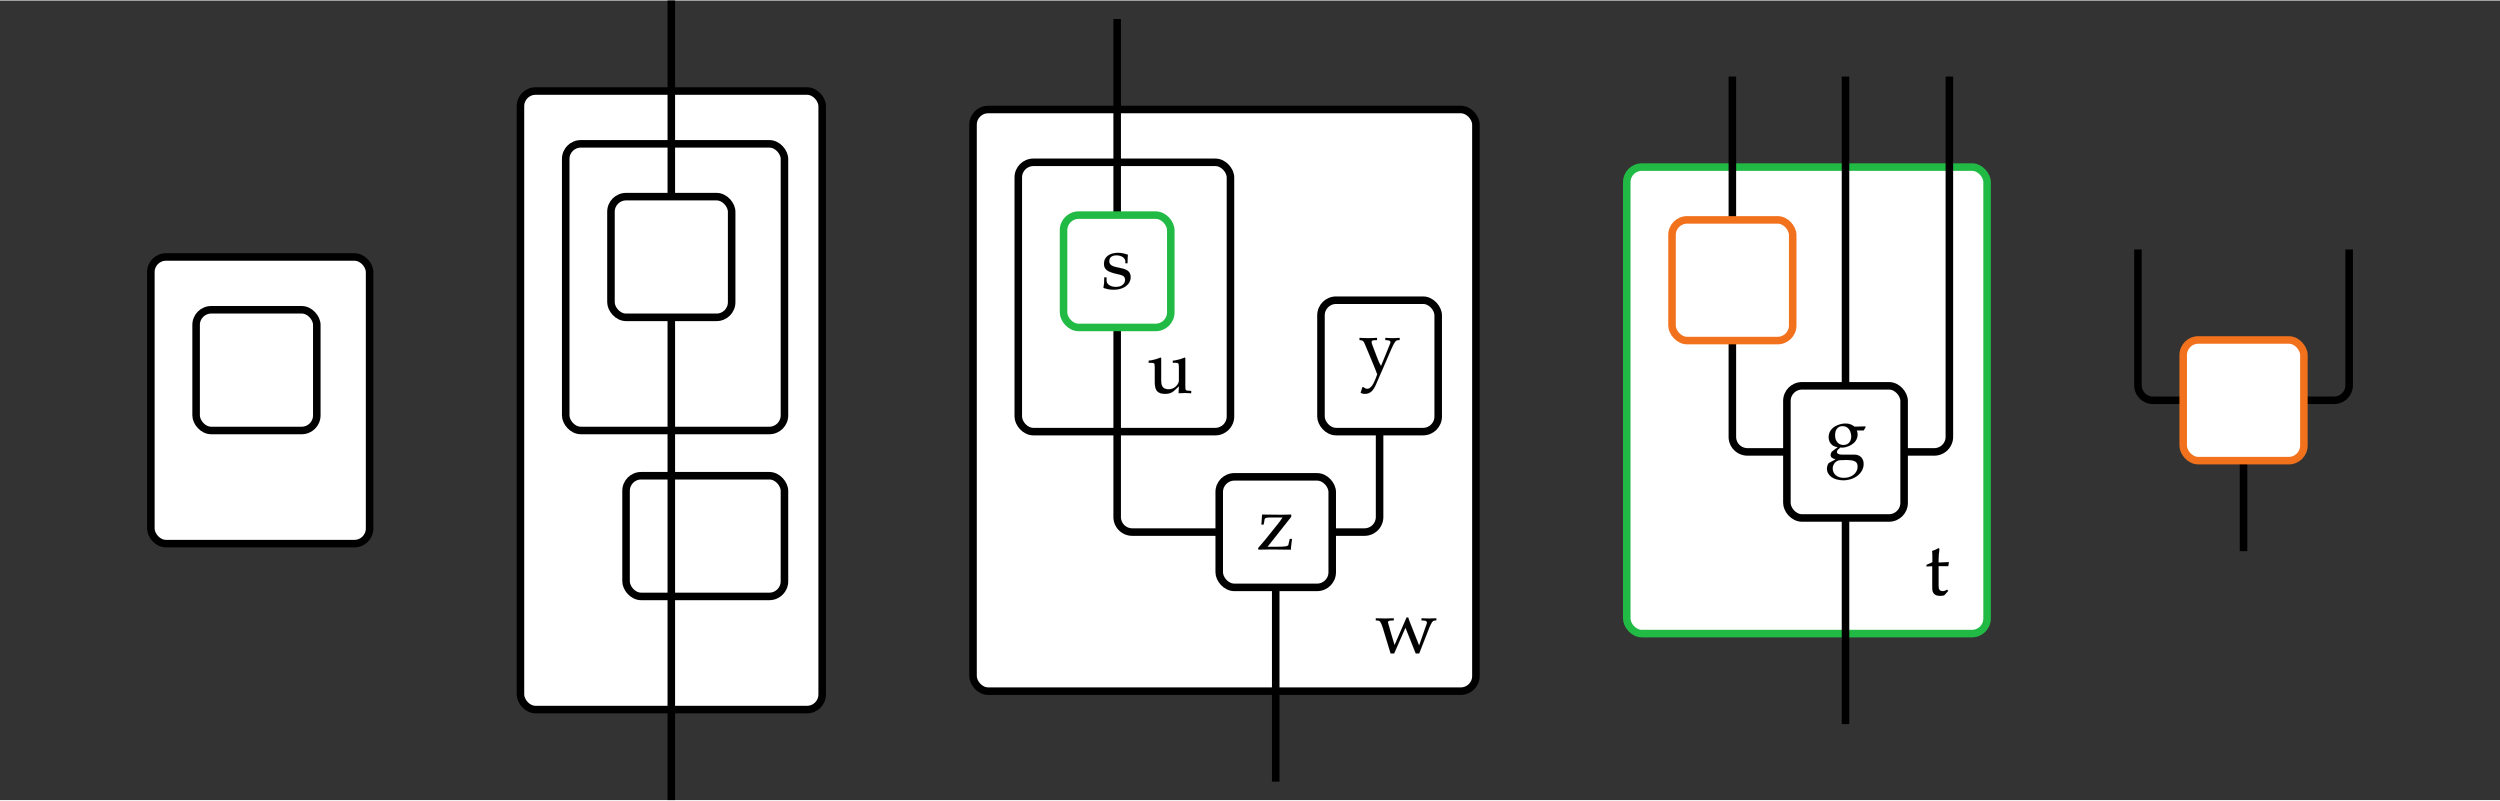 <?xml version="1.0" encoding="UTF-8" standalone="no"?>
<svg width="662" height="212" viewBox="0 -10600 33144 10600" xmlns="http://www.w3.org/2000/svg"><rect x="0" y="-10600" width="33144" height="10600" fill="#333333" stroke="none"/><g transform="translate(3400, -3400)"><g><rect x="-1400" y="-3800" width="2900" height="3800" rx="200" ry="200" fill="#FFFFFF" stroke="#000000" stroke-width="100"></rect><g transform="translate(400, -1100)"></g></g><g><rect x="-800" y="-3100" width="1600" height="1600" rx="200" ry="200" fill="#FFFFFF" stroke="#000000" stroke-width="100"></rect><g transform="translate(-300, -2600)"></g></g></g><g transform="translate(8900, -1200)"><g><rect x="-2000" y="-8200" width="4000" height="8200" rx="200" ry="200" fill="#FFFFFF" stroke="#000000" stroke-width="100"></rect><g transform="translate(900, -1100)"></g></g><g><rect x="-600" y="-3100" width="2100" height="1600" rx="200" ry="200" fill="#FFFFFF" stroke="#000000" stroke-width="100"></rect><g transform="translate(400, -2600)"></g></g><g><rect x="-1400" y="-7500" width="2900" height="3800" rx="200" ry="200" fill="#FFFFFF" stroke="#000000" stroke-width="100"></rect><g transform="translate(400, -4800)"></g></g><g><path d="M 0 -5200 V 1200" fill="none" stroke="black" stroke-width="100"></path></g><g><path d="M 0 -9400 V -6800" fill="none" stroke="black" stroke-width="100"></path></g><g><rect x="-800" y="-6800" width="1600" height="1600" rx="200" ry="200" fill="#FFFFFF" stroke="#000000" stroke-width="100"></rect><g transform="translate(-300, -6300)"></g></g></g><g transform="translate(16913, -1444)"><g><rect x="-4013" y="-7711" width="6667" height="7711" rx="200" ry="200" fill="#FFFFFF" stroke="#000000" stroke-width="100"></rect><g transform="translate(1321, -507)"><path d="M413 469h23c8 -27 15 -47 29 -81l115 -290l105 300c0 18 -14 30 -39 31l-34 2v28c82 -3 82 -3 98 -3s16 0 98 3v-28l-26 -2c-22 -3 -34 -20 -64 -87l-137 -349h-46l-136 342l-150 -342h-47l-102 336c-25 78 -38 98 -66 100l-28 2v28c99 -3 99 -3 119 -3s20 0 119 3v-28 l-40 -2c-25 -1 -38 -9 -38 -24c0 -8 85 -292 88 -301" fill="black" stroke="black" stroke-width="1" transform="translate(0, 0) scale(1, -1)"></path></g></g><g><rect x="-3413" y="-7011" width="2813" height="3570" rx="200" ry="200" fill="#FFFFFF" stroke="#000000" stroke-width="100"></rect><g transform="translate(-1702, -3953)"><path d="M283 49c87 0 136 77 136 115v163c0 66 -4 73 -44 73h-37v28c53 6 105 20 156 41l9 -4v-363c0 -64 3 -70 37 -72l41 -3v-30c-69 3 -69 3 -83 3c-15 0 -16 0 -83 -3c3 47 4 63 4 92l-67 -62c-27 -25 -67 -39 -112 -39c-136 0 -141 82 -141 171v168c0 66 -4 73 -44 73h-37 v28c53 6 105 20 156 41l9 -4v-295c0 -76 20 -121 100 -121" fill="black" stroke="black" stroke-width="1" transform="translate(0, 0) scale(1, -1)"></path></g></g><g><path d="M 0 -1376 V 1200" fill="none" stroke="black" stroke-width="100"></path></g><g><path d="M 1377 -3441 V -2309 A 200 200 0 0 1 1177 -2109 H 749" fill="none" stroke="black" stroke-width="100"></path></g><g><path d="M -2102 -4822 V -2309 A 200 200 0 0 0 -1902 -2109 H -749" fill="none" stroke="black" stroke-width="100"></path></g><g><path d="M -2102 -8911 V -6311" fill="none" stroke="black" stroke-width="100"></path></g><g><rect x="-749" y="-2841" width="1498" height="1465" rx="200" ry="200" fill="#FFFFFF" stroke="#000000" stroke-width="100"></rect><g transform="translate(-250, -1879)"><path d="M455 432l-314 -397h135c96 0 138 7 142 25l18 79h30l-6 -47c-7 -48 -9 -72 -9 -95l-276 3c-43 0 -49 0 -153 -3l-6 20l90 105l170 212c27 34 44 57 65 90h-143c-74 0 -92 -5 -96 -26l-12 -68h-30c6 69 7 81 9 132l248 -3c38 0 68 1 138 3v-30" fill="black" stroke="black" stroke-width="1" transform="translate(0, 0) scale(1, -1)"></path></g></g><g><rect x="600" y="-5183" width="1554" height="1742" rx="200" ry="200" fill="#FFFFFF" stroke="#000000" stroke-width="100"></rect><g transform="translate(1099, -4224)"><path d="M297 86l119 292c4 10 6 19 6 26c0 14 -14 23 -42 25l-26 2v28c79 -3 79 -3 95 -3s16 0 95 3v-28l-28 -2c-25 -3 -44 -30 -84 -121l-203 -468c-38 -87 -81 -123 -148 -123c-19 0 -35 5 -54 15l24 75h13c17 -15 35 -23 51 -23c38 0 77 47 109 131l23 61 c-18 50 -28 74 -56 142l-109 262c-15 35 -27 46 -52 49l-18 2v28c97 -3 97 -3 116 -3s19 0 116 3v-28l-38 -2c-23 -1 -34 -9 -34 -23c0 -10 4 -25 10 -42l64 -168c18 -49 29 -72 51 -110" fill="black" stroke="black" stroke-width="1" transform="translate(0, 0) scale(1, -1)"></path></g></g><g><rect x="-2813" y="-6311" width="1422" height="1489" rx="200" ry="200" fill="#FFFFFF" stroke="#21BA45" stroke-width="100"></rect><g transform="translate(-2314, -5342)"><path d="M41 143h30v-41c0 -50 52 -85 125 -85c71 0 121 38 121 92c0 86 -94 60 -212 112c-46 21 -68 55 -68 103c0 90 71 145 187 145c41 0 77 -7 130 -25c-3 -31 -4 -55 -5 -113h-28v23c0 47 -51 82 -118 82c-61 0 -96 -28 -96 -78c0 -130 284 -37 284 -210 c0 -98 -93 -168 -224 -168c-46 0 -85 7 -137 24c8 40 11 70 11 139" fill="black" stroke="black" stroke-width="1" transform="translate(0, 0) scale(1, -1)"></path></g></g></g><g transform="translate(24467, -2207)"><g><rect x="-2900" y="-6185" width="4777" height="6185" rx="200" ry="200" fill="#FFFFFF" stroke="#21BA45" stroke-width="100"></rect><g transform="translate(1052, -512)"><path d="M98 382l-76 -4v21l78 35v70c0 30 -1 49 -4 79c31 10 61 23 85 38l12 -11c-8 -64 -11 -100 -11 -142v-38l137 6l-9 -54h-128v-262c0 -49 16 -69 55 -69c19 0 34 5 59 19l13 -17l-48 -53c-6 -7 -30 -12 -53 -12c-77 0 -110 32 -110 106v288" fill="black" stroke="black" stroke-width="1" transform="translate(0, 0) scale(1, -1)"></path></g></g><g><path d="M 0 -1533 V 1200" fill="none" stroke="black" stroke-width="100"></path></g><g><path d="M 1377 -7385 V -2609 A 200 200 0 0 1 1177 -2409 H 777" fill="none" stroke="black" stroke-width="100"></path></g><g><path d="M 0 -7385 V -3285" fill="none" stroke="black" stroke-width="100"></path></g><g><path d="M -1500 -3885 V -2609 A 200 200 0 0 0 -1300 -2409 H -777" fill="none" stroke="black" stroke-width="100"></path></g><g><path d="M -1500 -7385 V -5485" fill="none" stroke="black" stroke-width="100"></path></g><g><rect x="-777" y="-3285" width="1554" height="1752" rx="200" ry="200" fill="#FFFFFF" stroke="#000000" stroke-width="100"></rect><g transform="translate(-278, -2316)"><path d="M55 289c0 135 146 180 221 180c49 0 85 -12 122 -42l142 4l4 -12l-25 -41h-92c8 -21 11 -34 11 -54c0 -127 -143 -174 -204 -174c-8 0 -14 1 -24 2c-17 -17 -46 -34 -46 -57c0 -27 24 -39 76 -39h160c70 0 118 -50 118 -122c0 -122 -119 -217 -270 -217 c-127 0 -216 63 -216 154c0 31 14 68 28 76l87 47c-48 14 -66 30 -66 58c0 15 5 28 15 43l79 61c-74 8 -120 59 -120 133zM240 435c-64 0 -101 -45 -101 -122s45 -129 112 -129c61 0 103 45 103 110c0 85 -46 141 -114 141zM287 -14c-69 0 -97 -2 -113 -10 c-40 -17 -66 -58 -66 -103c0 -74 60 -125 147 -125c105 0 184 64 184 150c0 65 -39 88 -152 88" fill="black" stroke="black" stroke-width="1" transform="translate(0, 0) scale(1, -1)"></path></g></g><g><rect x="-2300" y="-5485" width="1600" height="1600" rx="200" ry="200" fill="#FFFFFF" stroke="#F2711C" stroke-width="100"></rect><g transform="translate(-1800, -4985)"></g></g></g><g transform="translate(29744, -4500)"><g><path d="M 0 0 V 1200" fill="none" stroke="black" stroke-width="100"></path></g><g><path d="M 1400 -2800 V -1000 A 200 200 0 0 1 1200 -800 H 800" fill="none" stroke="black" stroke-width="100"></path></g><g><path d="M -1400 -2800 V -1000 A 200 200 0 0 0 -1200 -800 H -800" fill="none" stroke="black" stroke-width="100"></path></g><g><rect x="-800" y="-1600" width="1600" height="1600" rx="200" ry="200" fill="#FFFFFF" stroke="#F2711C" stroke-width="100"></rect><g transform="translate(-300, -1100)"></g></g></g></svg>